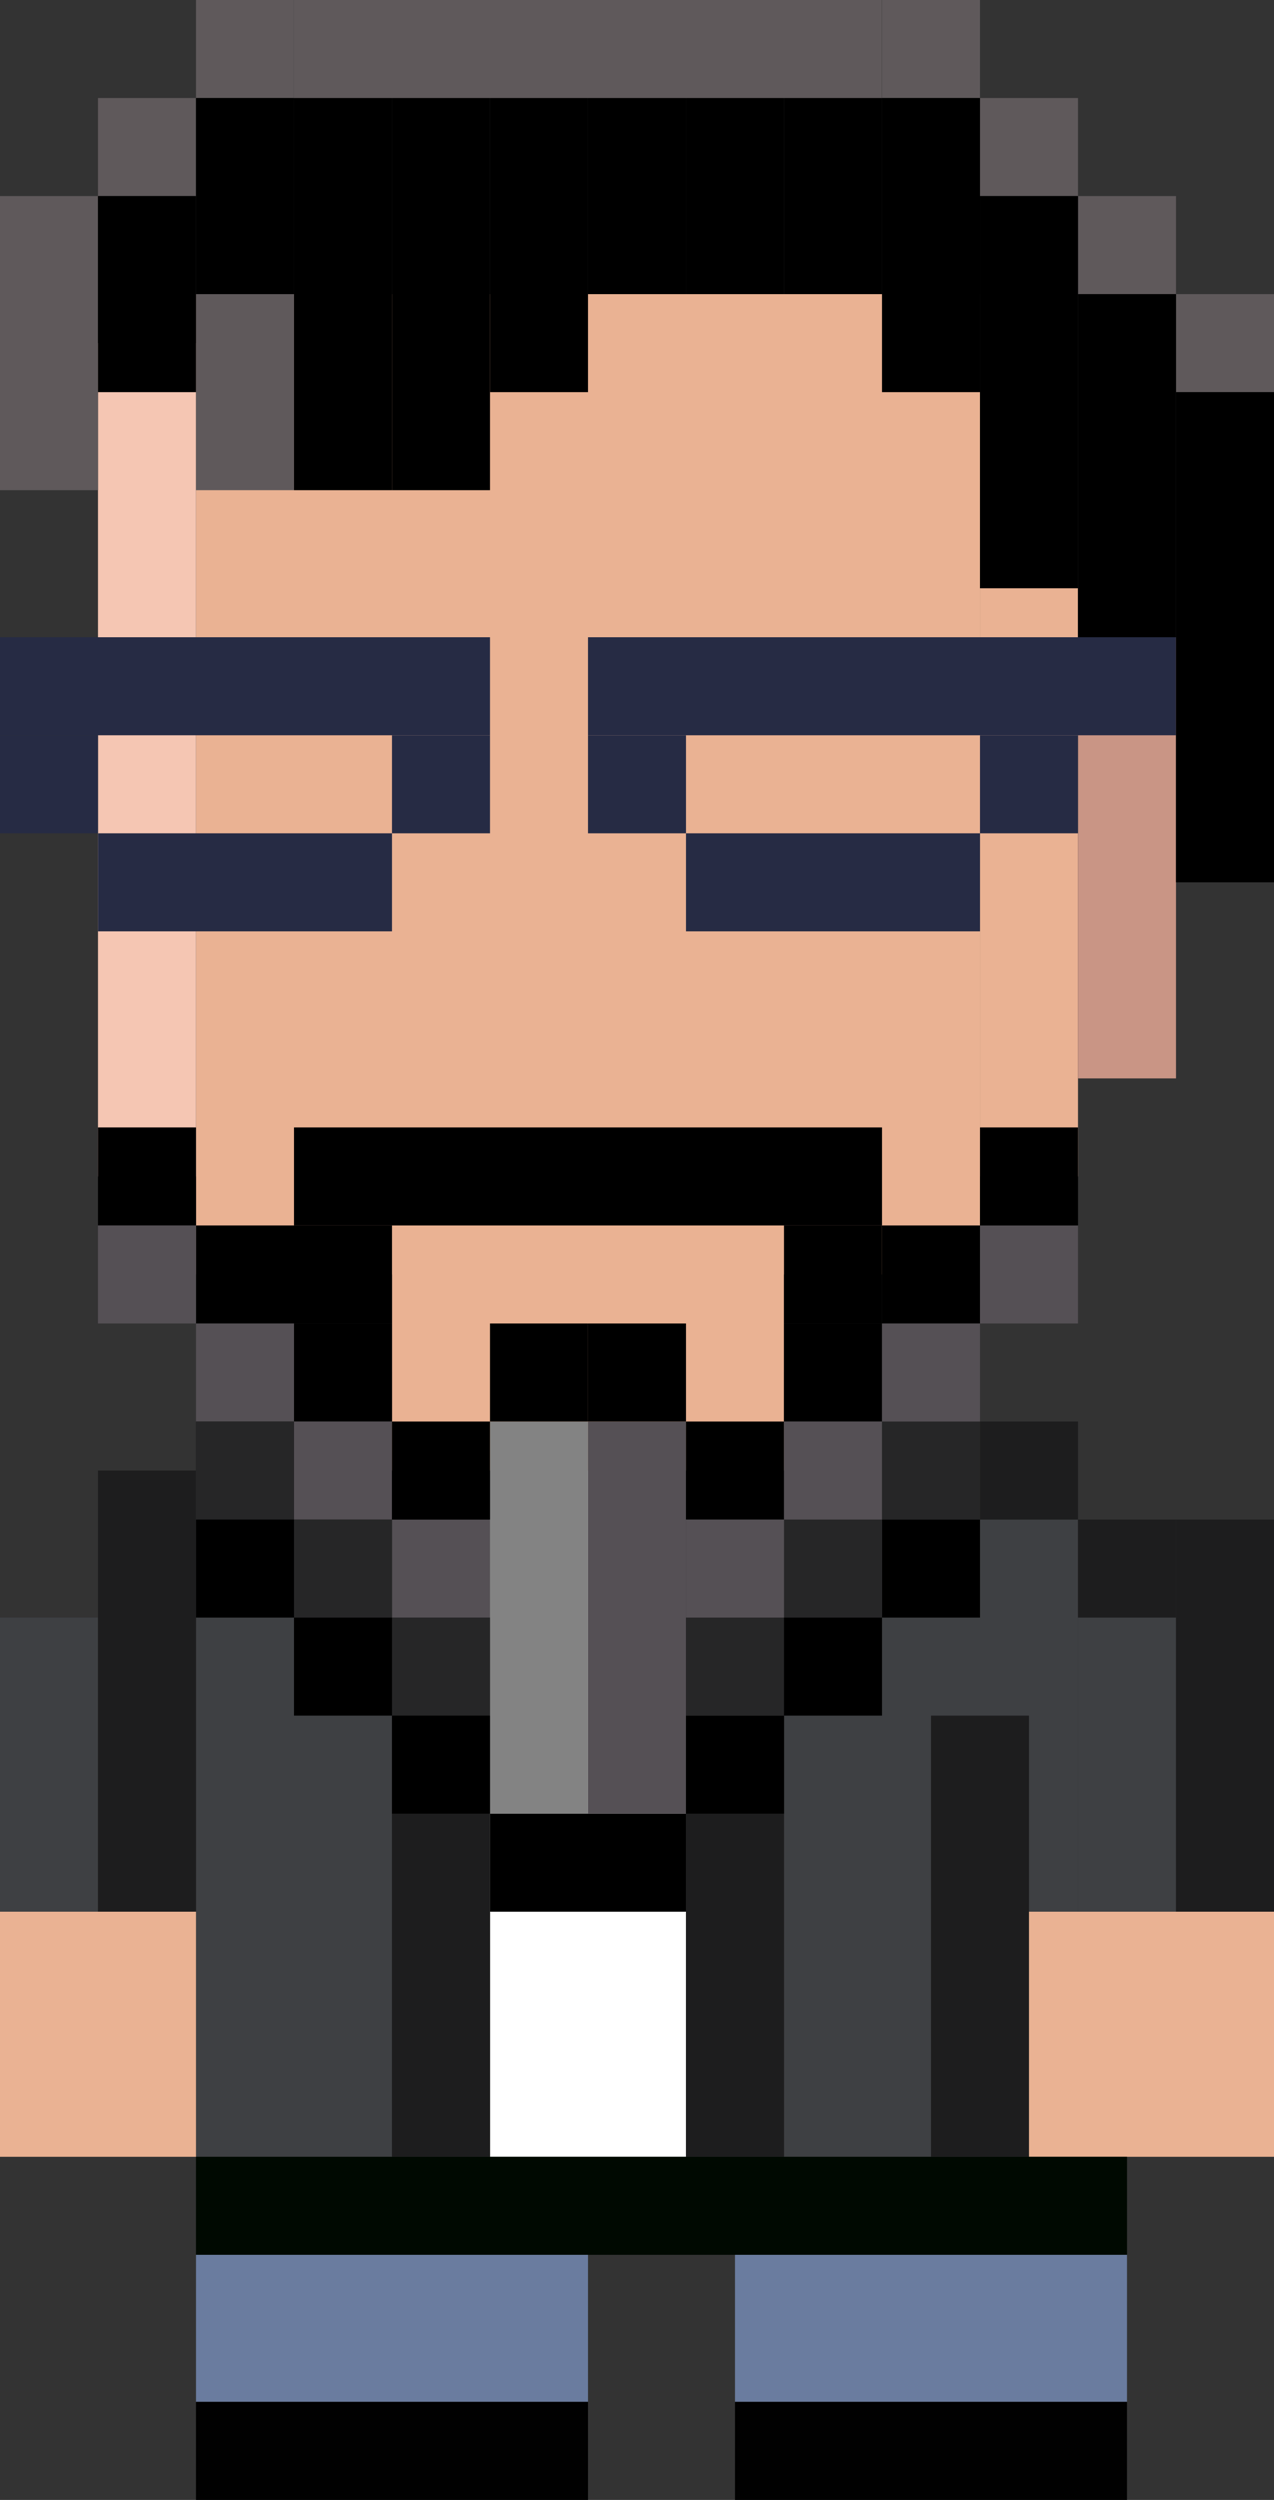 <svg width="26" height="51" viewBox="0 0 26 51" fill="none" xmlns="http://www.w3.org/2000/svg">
<rect x="0" y="0" width="26" height="51" fill="#333333" stroke="none"/>
<rect width="4" height="13" transform="matrix(-1 0 0 1 20 31)" fill="#3E4043"/>
<rect width="4" height="13" transform="matrix(-1 0 0 1 8 31)" fill="#3E4043"/>
<rect width="4" height="15" transform="matrix(-1 0 0 1 14 29)" fill="white"/>
<rect width="2" height="8" transform="matrix(-1 0 0 1 22 31)" fill="#3E4043"/>
<rect width="2" height="6" transform="matrix(-1 0 0 1 2 33)" fill="#3E4043"/>
<rect width="2" height="6" transform="matrix(-1 0 0 1 24 33)" fill="#3E4043"/>
<rect width="2" height="8" transform="matrix(-1 0 0 1 26 31)" fill="#1D1D1E"/>
<rect width="2" height="2" transform="matrix(-1 0 0 1 24 31)" fill="#1D1D1E"/>
<rect width="2" height="2" transform="matrix(-1 0 0 1 22 29)" fill="#1D1D1E"/>
<rect width="2" height="2" transform="matrix(-1 0 0 1 8 29)" fill="#1D1D1E"/>
<rect width="2" height="2" transform="matrix(-1 0 0 1 6 29)" fill="#1D1D1E"/>
<rect width="2" height="16" transform="matrix(-1 0 0 1 16 28)" fill="#1D1D1E"/>
<rect width="2" height="16" transform="matrix(-1 0 0 1 10 28)" fill="#1D1D1E"/>
<rect width="2" height="9" transform="matrix(-1 0 0 1 4 30)" fill="#1D1D1E"/>
<rect width="2" height="9" transform="matrix(-1 0 0 1 21 35)" fill="#1D1D1E"/>
<rect width="4" height="2" transform="matrix(-1 0 0 1 20 29)" fill="#1D1D1E"/>
<rect width="5" height="5" transform="matrix(-1 0 0 1 26 39)" fill="#EAB293"/>
<rect width="19" height="2" transform="matrix(-1 0 0 1 23 44)" fill="#000901"/>
<rect width="8" height="3" transform="matrix(-1 0 0 1 23 46)" fill="#6A7C9F"/>
<rect width="8" height="2" transform="matrix(-1 0 0 1 23 49)" fill="#010101"/>
<rect width="8" height="3" transform="matrix(-1 0 0 1 12 46)" fill="#6A7C9F"/>
<rect width="8" height="2" transform="matrix(-1 0 0 1 12 49)" fill="#010101"/>
<rect width="4" height="5" transform="matrix(-1 0 0 1 4 39)" fill="#EAB293"/>
<rect x="4" y="6" width="16" height="20" fill="#EAB293"/>
<rect x="8" y="26" width="8" height="4" fill="#EAB293"/>
<rect x="2" y="7" width="2" height="17" fill="#F5C6B3"/>
<rect x="20" y="12" width="2" height="12" fill="#EAB293"/>
<rect x="22" y="13" width="2" height="9" fill="#C99585"/>
<rect y="13" width="10" height="2" fill="#262B44"/>
<rect x="12" y="13" width="12" height="2" fill="#262B44"/>
<rect y="15" width="2" height="2" fill="#262B44"/>
<rect x="20" y="15" width="2" height="2" fill="#262B44"/>
<rect x="8" y="15" width="2" height="2" fill="#262B44"/>
<rect x="12" y="15" width="2" height="2" fill="#262B44"/>
<rect x="2" y="17" width="6" height="2" fill="#262B44"/>
<rect x="14" y="17" width="6" height="2" fill="#262B44"/>
<rect x="4" width="2" height="2" fill="#5F595B"/>
<rect x="18" width="2" height="2" fill="#5F595B"/>
<rect x="20" y="2" width="2" height="2" fill="#5F595B"/>
<rect x="22" y="4" width="2" height="2" fill="#5F595B"/>
<rect x="24" y="6" width="2" height="2" fill="#5F595B"/>
<rect x="2" y="2" width="2" height="2" fill="#5F595B"/>
<rect y="4" width="2" height="6" fill="#5F595B"/>
<rect x="4" y="6" width="2" height="4" fill="#5F595B"/>
<rect x="2" y="4" width="2" height="4" fill="black"/>
<rect x="4" y="2" width="2" height="4" fill="black"/>
<rect x="6" width="2" height="10" fill="black"/>
<rect x="10" width="2" height="8" fill="black"/>
<rect x="12" width="2" height="6" fill="black"/>
<rect x="14" width="2" height="6" fill="black"/>
<rect x="16" width="2" height="6" fill="black"/>
<rect x="18" y="2" width="2" height="6" fill="black"/>
<rect x="22" y="6" width="2" height="7" fill="black"/>
<rect x="24" y="8" width="2" height="10" fill="black"/>
<rect x="20" y="4" width="2" height="8" fill="black"/>
<rect x="8" width="2" height="10" fill="black"/>
<rect x="6" width="12" height="2" fill="#5F595B"/>
<rect x="6" y="23" width="12" height="2" fill="black"/>
<rect x="2" y="23" width="2" height="2" fill="black"/>
<rect x="6" y="27" width="2" height="2" fill="black"/>
<rect x="4" y="25" width="4" height="2" fill="black"/>
<rect x="2" y="25" width="2" height="2" fill="#555055"/>
<rect x="4" y="27" width="2" height="2" fill="#555055"/>
<rect x="6" y="29" width="2" height="2" fill="#555055"/>
<rect x="8" y="31" width="2" height="2" fill="#555055"/>
<rect x="10" y="29" width="2" height="8" fill="#838383"/>
<rect x="12" y="29" width="2" height="8" fill="#555055"/>
<rect x="4" y="29" width="2" height="2" fill="#262627"/>
<rect x="6" y="31" width="2" height="2" fill="#262627"/>
<rect x="8" y="33" width="2" height="2" fill="#262627"/>
<rect x="4" y="31" width="2" height="2" fill="black"/>
<rect x="6" y="33" width="2" height="2" fill="black"/>
<rect x="8" y="35" width="2" height="2" fill="black"/>
<rect x="10" y="37" width="4" height="2" fill="black"/>
<rect x="14" y="35" width="2" height="2" fill="black"/>
<rect x="18" y="31" width="2" height="2" fill="black"/>
<rect x="18" y="29" width="2" height="2" fill="#262627"/>
<rect x="16" y="31" width="2" height="2" fill="#262627"/>
<rect x="14" y="33" width="2" height="2" fill="#262627"/>
<rect x="8" y="29" width="2" height="2" fill="black"/>
<rect x="10" y="27" width="2" height="2" fill="black"/>
<rect x="12" y="27" width="2" height="2" fill="black"/>
<rect x="14" y="29" width="2" height="2" fill="black"/>
<rect x="16" y="27" width="2" height="2" fill="black"/>
<rect x="16" y="25" width="2" height="2" fill="black"/>
<rect x="18" y="25" width="2" height="2" fill="black"/>
<rect x="14" y="31" width="2" height="2" fill="#555055"/>
<rect x="16" y="29" width="2" height="2" fill="#555055"/>
<rect x="18" y="27" width="2" height="2" fill="#555055"/>
<rect x="20" y="25" width="2" height="2" fill="#555055"/>
<rect x="20" y="23" width="2" height="2" fill="black"/>
<rect x="16" y="33" width="2" height="2" fill="black"/>
</svg>
